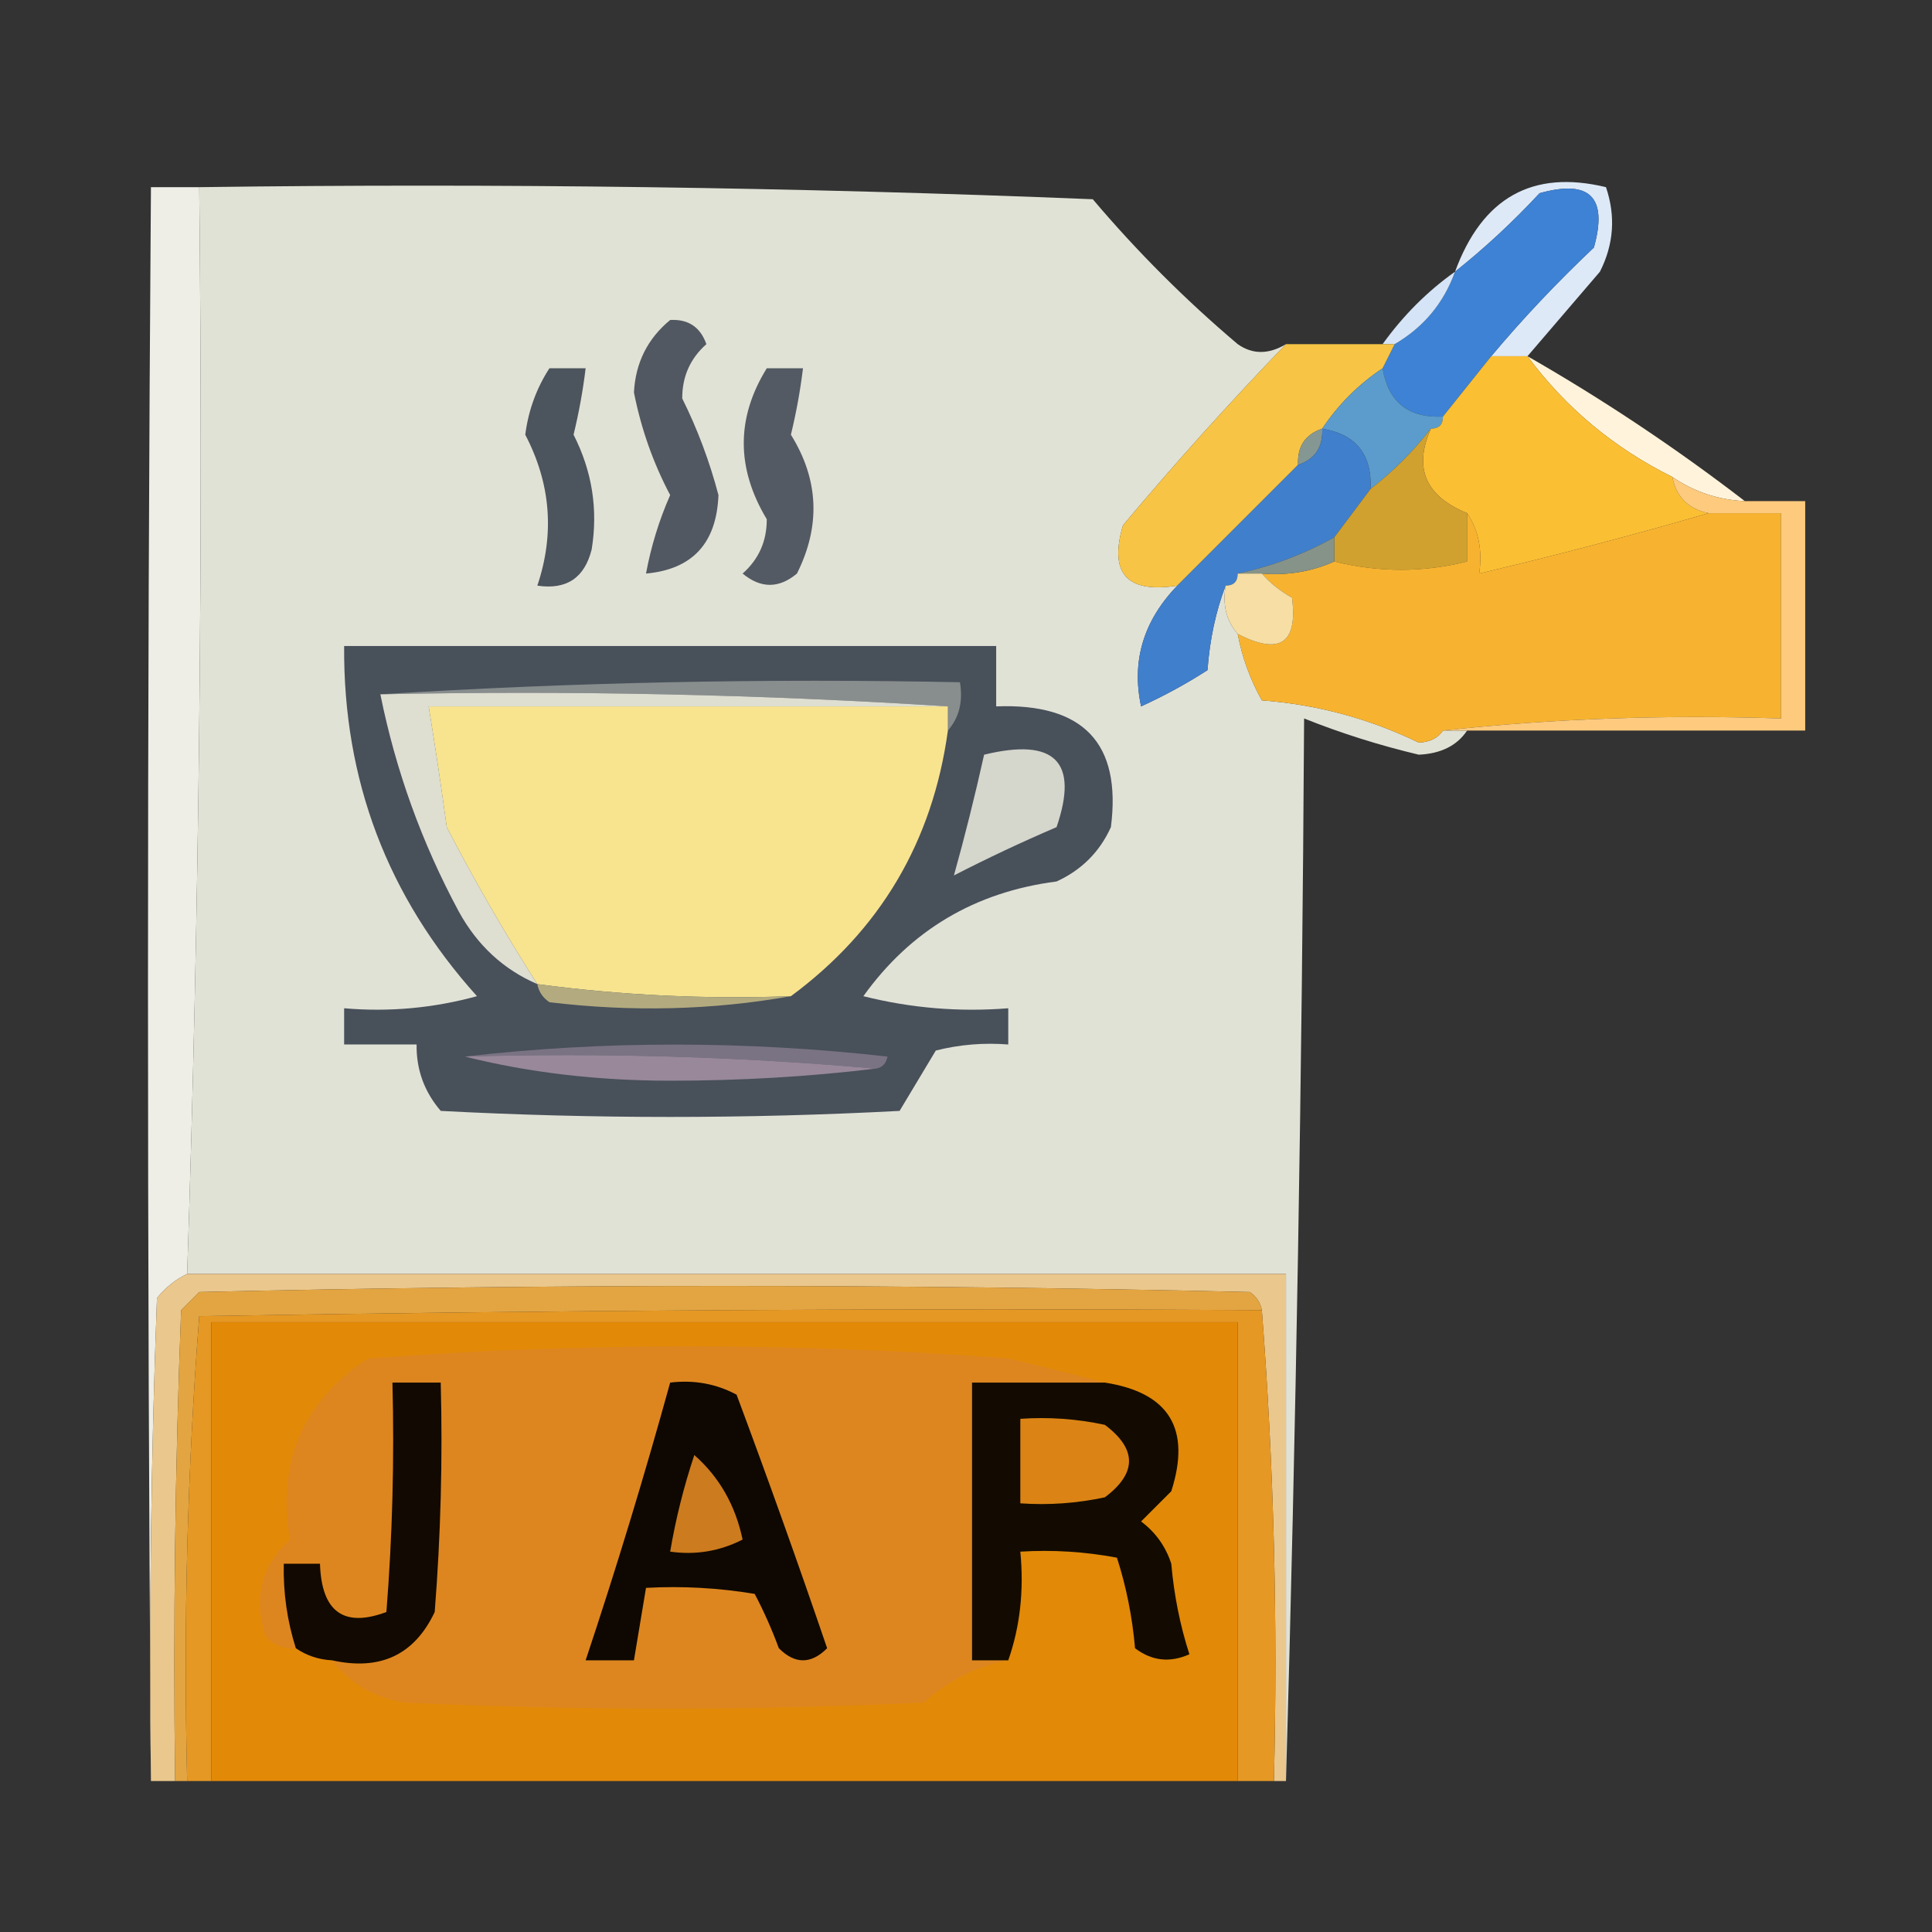 <?xml version="1.0" encoding="UTF-8"?>
<!DOCTYPE svg PUBLIC "-//W3C//DTD SVG 1.1//EN" "http://www.w3.org/Graphics/SVG/1.1/DTD/svg11.dtd">
<svg xmlns="http://www.w3.org/2000/svg" version="1.1" width="160px" height="160px" style="shape-rendering:geometricPrecision; text-rendering:geometricPrecision; image-rendering:optimizeQuality; fill-rule:evenodd; clip-rule:evenodd" xmlns:xlink="http://www.w3.org/1999/xlink">
<rect width="100%" height="100%" fill="#333333" stroke="none"/>
<g><path style="opacity:1" fill="#dee9f7" d="M 126.5,29.5 C 125.5,29.5 124.5,29.5 123.5,29.5C 126.101,26.396 128.934,23.396 132,20.5C 133.167,16.333 131.667,14.833 127.5,16C 125.297,18.372 122.963,20.539 120.5,22.5C 122.751,16.363 126.918,14.029 133,15.5C 133.814,17.902 133.647,20.235 132.5,22.5C 130.477,24.853 128.477,27.186 126.5,29.5 Z"/></g>
<g><path style="opacity:1" fill="#eeeee7" d="M 16.5,15.5 C 16.825,45.574 16.492,75.574 15.5,105.5C 14.542,105.953 13.708,106.619 13,107.5C 12.5,120.829 12.333,134.163 12.5,147.5C 12.174,103.671 12.174,59.671 12.5,15.5C 13.833,15.5 15.167,15.5 16.5,15.5 Z"/></g>
<g><path style="opacity:1" fill="#e1e2d6" d="M 16.5,15.5 C 41.176,15.167 65.842,15.5 90.5,16.5C 94.167,20.833 98.167,24.833 102.5,28.5C 103.726,29.363 105.06,29.363 106.5,28.5C 101.837,33.331 97.337,38.331 93,43.5C 91.823,47.492 93.323,49.158 97.5,48.5C 94.694,51.407 93.694,54.74 94.5,58.5C 96.413,57.627 98.247,56.627 100,55.5C 100.186,52.964 100.686,50.631 101.5,48.5C 101.232,50.099 101.566,51.432 102.5,52.5C 102.869,54.441 103.536,56.275 104.5,58C 109.067,58.346 113.4,59.513 117.5,61.5C 118.416,61.457 119.083,61.124 119.5,60.5C 120.167,60.5 120.833,60.5 121.5,60.5C 120.666,61.748 119.333,62.415 117.5,62.5C 114.231,61.724 111.065,60.724 108,59.5C 107.832,89.003 107.332,118.336 106.5,147.5C 106.5,133.5 106.5,119.5 106.5,105.5C 76.167,105.5 45.833,105.5 15.5,105.5C 16.492,75.574 16.825,45.574 16.5,15.5 Z"/></g>
<g><path style="opacity:1" fill="#3d82d4" d="M 123.5,29.5 C 122.167,31.167 120.833,32.833 119.5,34.5C 116.633,34.631 114.967,33.297 114.5,30.5C 114.833,29.833 115.167,29.167 115.5,28.5C 117.89,27.109 119.557,25.109 120.5,22.5C 122.963,20.539 125.297,18.372 127.5,16C 131.667,14.833 133.167,16.333 132,20.5C 128.934,23.396 126.101,26.396 123.5,29.5 Z"/></g>
<g><path style="opacity:1" fill="#d5e4f6" d="M 120.5,22.5 C 119.557,25.109 117.89,27.109 115.5,28.5C 115.167,28.5 114.833,28.5 114.5,28.5C 116.215,26.118 118.215,24.118 120.5,22.5 Z"/></g>
<g><path style="opacity:1" fill="#515861" d="M 55.5,26.5 C 56.995,26.415 57.995,27.081 58.5,28.5C 57.16,29.688 56.493,31.188 56.5,33C 57.759,35.527 58.759,38.194 59.5,41C 59.345,44.985 57.345,47.152 53.5,47.5C 53.915,45.253 54.582,43.087 55.5,41C 54.096,38.349 53.096,35.515 52.5,32.5C 52.628,30.045 53.628,28.045 55.5,26.5 Z"/></g>
<g><path style="opacity:1" fill="#f7c445" d="M 106.5,28.5 C 109.167,28.5 111.833,28.5 114.5,28.5C 114.833,28.5 115.167,28.5 115.5,28.5C 115.167,29.167 114.833,29.833 114.5,30.5C 112.5,31.833 110.833,33.5 109.5,35.5C 108.094,35.973 107.427,36.973 107.5,38.5C 104.14,41.86 100.806,45.194 97.5,48.5C 93.323,49.158 91.823,47.492 93,43.5C 97.337,38.331 101.837,33.331 106.5,28.5 Z"/></g>
<g><path style="opacity:1" fill="#4c545d" d="M 45.5,30.5 C 46.5,30.5 47.5,30.5 48.5,30.5C 48.277,32.342 47.943,34.175 47.5,36C 49.038,39.021 49.538,42.188 49,45.5C 48.411,47.863 46.911,48.863 44.5,48.5C 45.943,44.206 45.609,40.039 43.5,36C 43.758,33.991 44.425,32.157 45.5,30.5 Z"/></g>
<g><path style="opacity:1" fill="#535a63" d="M 63.5,30.5 C 64.5,30.5 65.5,30.5 66.5,30.5C 66.277,32.342 65.943,34.175 65.5,36C 67.811,39.717 67.978,43.55 66,47.5C 64.506,48.747 63.006,48.747 61.5,47.5C 62.84,46.312 63.507,44.812 63.5,43C 60.96,38.772 60.96,34.605 63.5,30.5 Z"/></g>
<g><path style="opacity:1" fill="#5b9ccc" d="M 114.5,30.5 C 114.967,33.297 116.633,34.631 119.5,34.5C 119.5,35.167 119.167,35.5 118.5,35.5C 117.061,37.36 115.395,39.027 113.5,40.5C 113.631,37.633 112.297,35.967 109.5,35.5C 110.833,33.5 112.5,31.833 114.5,30.5 Z"/></g>
<g><path style="opacity:1" fill="#fff4db" d="M 126.5,29.5 C 132.754,33.082 138.754,37.082 144.5,41.5C 142.297,41.396 140.297,40.73 138.5,39.5C 133.65,37.09 129.65,33.757 126.5,29.5 Z"/></g>
<g><path style="opacity:1" fill="#859792" d="M 109.5,35.5 C 109.573,37.027 108.906,38.027 107.5,38.5C 107.427,36.973 108.094,35.973 109.5,35.5 Z"/></g>
<g><path style="opacity:1" fill="#fbbf34" d="M 123.5,29.5 C 124.5,29.5 125.5,29.5 126.5,29.5C 129.65,33.757 133.65,37.09 138.5,39.5C 138.81,41.144 139.81,42.144 141.5,42.5C 135.313,44.298 128.979,45.965 122.5,47.5C 122.784,45.585 122.451,43.919 121.5,42.5C 118.047,41.088 117.047,38.755 118.5,35.5C 119.167,35.5 119.5,35.167 119.5,34.5C 120.833,32.833 122.167,31.167 123.5,29.5 Z"/></g>
<g><path style="opacity:1" fill="#407fcc" d="M 109.5,35.5 C 112.297,35.967 113.631,37.633 113.5,40.5C 112.5,41.833 111.5,43.167 110.5,44.5C 107.939,45.918 105.272,46.918 102.5,47.5C 102.5,48.167 102.167,48.5 101.5,48.5C 100.686,50.631 100.186,52.964 100,55.5C 98.247,56.627 96.413,57.627 94.5,58.5C 93.694,54.74 94.694,51.407 97.5,48.5C 100.806,45.194 104.14,41.86 107.5,38.5C 108.906,38.027 109.573,37.027 109.5,35.5 Z"/></g>
<g><path style="opacity:1" fill="#d0a12e" d="M 118.5,35.5 C 117.047,38.755 118.047,41.088 121.5,42.5C 121.5,43.833 121.5,45.167 121.5,46.5C 117.878,47.418 114.212,47.418 110.5,46.5C 110.5,45.833 110.5,45.167 110.5,44.5C 111.5,43.167 112.5,41.833 113.5,40.5C 115.395,39.027 117.061,37.36 118.5,35.5 Z"/></g>
<g><path style="opacity:1" fill="#f7b330" d="M 121.5,42.5 C 122.451,43.919 122.784,45.585 122.5,47.5C 128.979,45.965 135.313,44.298 141.5,42.5C 143.5,42.5 145.5,42.5 147.5,42.5C 147.5,48.167 147.5,53.833 147.5,59.5C 137.985,59.173 128.652,59.506 119.5,60.5C 119.083,61.124 118.416,61.457 117.5,61.5C 113.4,59.513 109.067,58.346 104.5,58C 103.536,56.275 102.869,54.441 102.5,52.5C 105.987,54.293 107.487,53.293 107,49.5C 106.005,48.934 105.172,48.267 104.5,47.5C 106.621,47.675 108.621,47.341 110.5,46.5C 114.212,47.418 117.878,47.418 121.5,46.5C 121.5,45.167 121.5,43.833 121.5,42.5 Z"/></g>
<g><path style="opacity:1" fill="#859389" d="M 110.5,44.5 C 110.5,45.167 110.5,45.833 110.5,46.5C 108.621,47.341 106.621,47.675 104.5,47.5C 103.833,47.5 103.167,47.5 102.5,47.5C 105.272,46.918 107.939,45.918 110.5,44.5 Z"/></g>
<g><path style="opacity:1" fill="#f6dea4" d="M 102.5,47.5 C 103.167,47.5 103.833,47.5 104.5,47.5C 105.172,48.267 106.005,48.934 107,49.5C 107.487,53.293 105.987,54.293 102.5,52.5C 101.566,51.432 101.232,50.099 101.5,48.5C 102.167,48.5 102.5,48.167 102.5,47.5 Z"/></g>
<g><path style="opacity:1" fill="#48505a" d="M 28.5,53.5 C 46.5,53.5 64.5,53.5 82.5,53.5C 82.5,55.167 82.5,56.833 82.5,58.5C 89.725,58.22 92.891,61.553 92,68.5C 91.07,70.552 89.57,72.052 87.5,73C 80.751,73.871 75.418,77.038 71.5,82.5C 75.445,83.491 79.445,83.824 83.5,83.5C 83.5,84.5 83.5,85.5 83.5,86.5C 81.473,86.338 79.473,86.504 77.5,87C 76.5,88.667 75.5,90.333 74.5,92C 61.833,92.667 49.167,92.667 36.5,92C 35.139,90.416 34.472,88.582 34.5,86.5C 32.5,86.5 30.5,86.5 28.5,86.5C 28.5,85.5 28.5,84.5 28.5,83.5C 32.226,83.823 35.893,83.489 39.5,82.5C 32.088,74.264 28.421,64.598 28.5,53.5 Z"/></g>
<g><path style="opacity:1" fill="#888d8d" d="M 31.5,57.5 C 47.325,56.504 63.325,56.17 79.5,56.5C 79.768,58.099 79.434,59.432 78.5,60.5C 78.5,59.833 78.5,59.167 78.5,58.5C 63.009,57.504 47.342,57.17 31.5,57.5 Z"/></g>
<g><path style="opacity:1" fill="#deded1" d="M 31.5,57.5 C 47.342,57.17 63.009,57.504 78.5,58.5C 64.167,58.5 49.833,58.5 35.5,58.5C 36.045,61.813 36.545,65.146 37,68.5C 39.323,72.977 41.823,77.31 44.5,81.5C 41.702,80.294 39.535,78.294 38,75.5C 34.936,69.808 32.77,63.808 31.5,57.5 Z"/></g>
<g><path style="opacity:1" fill="#f8e48f" d="M 78.5,58.5 C 78.5,59.167 78.5,59.833 78.5,60.5C 77.239,69.695 72.905,77.028 65.5,82.5C 58.443,82.76 51.443,82.427 44.5,81.5C 41.823,77.31 39.323,72.977 37,68.5C 36.545,65.146 36.045,61.813 35.5,58.5C 49.833,58.5 64.167,58.5 78.5,58.5 Z"/></g>
<g><path style="opacity:1" fill="#fdca7e" d="M 138.5,39.5 C 140.297,40.73 142.297,41.396 144.5,41.5C 146.167,41.5 147.833,41.5 149.5,41.5C 149.5,47.833 149.5,54.167 149.5,60.5C 140.167,60.5 130.833,60.5 121.5,60.5C 120.833,60.5 120.167,60.5 119.5,60.5C 128.652,59.506 137.985,59.173 147.5,59.5C 147.5,53.833 147.5,48.167 147.5,42.5C 145.5,42.5 143.5,42.5 141.5,42.5C 139.81,42.144 138.81,41.144 138.5,39.5 Z"/></g>
<g><path style="opacity:1" fill="#d5d6cc" d="M 81.5,62.5 C 87.36,61.074 89.36,63.074 87.5,68.5C 84.607,69.74 81.773,71.074 79,72.5C 79.897,69.284 80.731,65.951 81.5,62.5 Z"/></g>
<g><path style="opacity:1" fill="#b3ab7f" d="M 44.5,81.5 C 51.443,82.427 58.443,82.76 65.5,82.5C 59.013,83.654 52.346,83.821 45.5,83C 44.944,82.617 44.611,82.117 44.5,81.5 Z"/></g>
<g><path style="opacity:1" fill="#7a7383" d="M 38.5,87.5 C 50.007,86.176 61.673,86.176 73.5,87.5C 73.376,88.107 73.043,88.44 72.5,88.5C 61.346,87.505 50.012,87.172 38.5,87.5 Z"/></g>
<g><path style="opacity:1" fill="#98889a" d="M 38.5,87.5 C 50.012,87.172 61.346,87.505 72.5,88.5C 67.01,89.166 61.343,89.499 55.5,89.5C 49.459,89.496 43.792,88.829 38.5,87.5 Z"/></g>
<g><path style="opacity:1" fill="#eac78c" d="M 15.5,105.5 C 45.833,105.5 76.167,105.5 106.5,105.5C 106.5,119.5 106.5,133.5 106.5,147.5C 106.167,147.5 105.833,147.5 105.5,147.5C 105.829,134.323 105.495,121.323 104.5,108.5C 104.389,107.883 104.056,107.383 103.5,107C 74.5,106.333 45.5,106.333 16.5,107C 16,107.5 15.5,108 15,108.5C 14.5,121.496 14.333,134.496 14.5,147.5C 13.833,147.5 13.167,147.5 12.5,147.5C 12.333,134.163 12.5,120.829 13,107.5C 13.708,106.619 14.542,105.953 15.5,105.5 Z"/></g>
<g><path style="opacity:1" fill="#e3a542" d="M 104.5,108.5 C 75.165,108.333 45.831,108.5 16.5,109C 15.511,121.754 15.178,134.587 15.5,147.5C 15.167,147.5 14.833,147.5 14.5,147.5C 14.333,134.496 14.5,121.496 15,108.5C 15.5,108 16,107.5 16.5,107C 45.5,106.333 74.5,106.333 103.5,107C 104.056,107.383 104.389,107.883 104.5,108.5 Z"/></g>
<g><path style="opacity:1" fill="#e59824" d="M 104.5,108.5 C 105.495,121.323 105.829,134.323 105.5,147.5C 104.5,147.5 103.5,147.5 102.5,147.5C 102.5,134.833 102.5,122.167 102.5,109.5C 74.167,109.5 45.833,109.5 17.5,109.5C 17.5,122.167 17.5,134.833 17.5,147.5C 16.833,147.5 16.167,147.5 15.5,147.5C 15.178,134.587 15.511,121.754 16.5,109C 45.831,108.5 75.165,108.333 104.5,108.5 Z"/></g>
<g><path style="opacity:1" fill="#e28907" d="M 102.5,147.5 C 74.167,147.5 45.833,147.5 17.5,147.5C 17.5,134.833 17.5,122.167 17.5,109.5C 45.833,109.5 74.167,109.5 102.5,109.5C 102.5,122.167 102.5,134.833 102.5,147.5 Z"/></g>
<g><path style="opacity:1" fill="#dd8620" d="M 91.5,114.5 C 87.833,114.5 84.167,114.5 80.5,114.5C 80.5,122.167 80.5,129.833 80.5,137.5C 81.5,137.5 82.5,137.5 83.5,137.5C 80.88,137.991 78.546,139.158 76.5,141C 62.167,141.667 47.833,141.667 33.5,141C 30.975,140.576 28.975,139.41 27.5,137.5C 31.49,138.384 34.323,137.051 36,133.5C 36.499,127.175 36.666,120.842 36.5,114.5C 35.167,114.5 33.833,114.5 32.5,114.5C 32.666,120.842 32.499,127.175 32,133.5C 28.463,134.818 26.629,133.485 26.5,129.5C 25.5,129.5 24.5,129.5 23.5,129.5C 23.448,131.903 23.781,134.236 24.5,136.5C 23.504,136.586 22.671,136.252 22,135.5C 20.965,132.351 21.632,129.684 24,127.5C 22.954,120.967 25.12,115.967 30.5,112.5C 48.167,111.167 65.833,111.167 83.5,112.5C 86.306,113.168 88.972,113.834 91.5,114.5 Z"/></g>
<g><path style="opacity:1" fill="#120902" d="M 27.5,137.5 C 26.391,137.443 25.391,137.11 24.5,136.5C 23.781,134.236 23.448,131.903 23.5,129.5C 24.5,129.5 25.5,129.5 26.5,129.5C 26.629,133.485 28.463,134.818 32,133.5C 32.499,127.175 32.666,120.842 32.5,114.5C 33.833,114.5 35.167,114.5 36.5,114.5C 36.666,120.842 36.499,127.175 36,133.5C 34.323,137.051 31.49,138.384 27.5,137.5 Z"/></g>
<g><path style="opacity:1" fill="#0f0802" d="M 55.5,114.5 C 57.467,114.261 59.3,114.594 61,115.5C 63.599,122.462 66.099,129.462 68.5,136.5C 67.167,137.833 65.833,137.833 64.5,136.5C 63.926,134.941 63.26,133.441 62.5,132C 59.518,131.502 56.518,131.335 53.5,131.5C 53.167,133.5 52.833,135.5 52.5,137.5C 51.167,137.5 49.833,137.5 48.5,137.5C 51.032,129.904 53.365,122.238 55.5,114.5 Z"/></g>
<g><path style="opacity:1" fill="#130b01" d="M 91.5,114.5 C 96.825,115.33 98.658,118.33 97,123.5C 96.167,124.333 95.333,125.167 94.5,126C 95.701,126.903 96.535,128.069 97,129.5C 97.226,132.095 97.726,134.595 98.5,137C 96.888,137.72 95.388,137.554 94,136.5C 93.774,133.905 93.274,131.405 92.5,129C 89.854,128.503 87.187,128.336 84.5,128.5C 84.81,131.713 84.477,134.713 83.5,137.5C 82.5,137.5 81.5,137.5 80.5,137.5C 80.5,129.833 80.5,122.167 80.5,114.5C 84.167,114.5 87.833,114.5 91.5,114.5 Z"/></g>
<g><path style="opacity:1" fill="#db8415" d="M 84.5,117.5 C 86.857,117.337 89.19,117.503 91.5,118C 94.167,120 94.167,122 91.5,124C 89.19,124.497 86.857,124.663 84.5,124.5C 84.5,122.167 84.5,119.833 84.5,117.5 Z"/></g>
<g><path style="opacity:1" fill="#cc7b1e" d="M 57.5,120.5 C 59.567,122.318 60.9,124.651 61.5,127.5C 59.604,128.466 57.604,128.799 55.5,128.5C 55.963,125.779 56.63,123.112 57.5,120.5 Z"/></g>
</svg>
